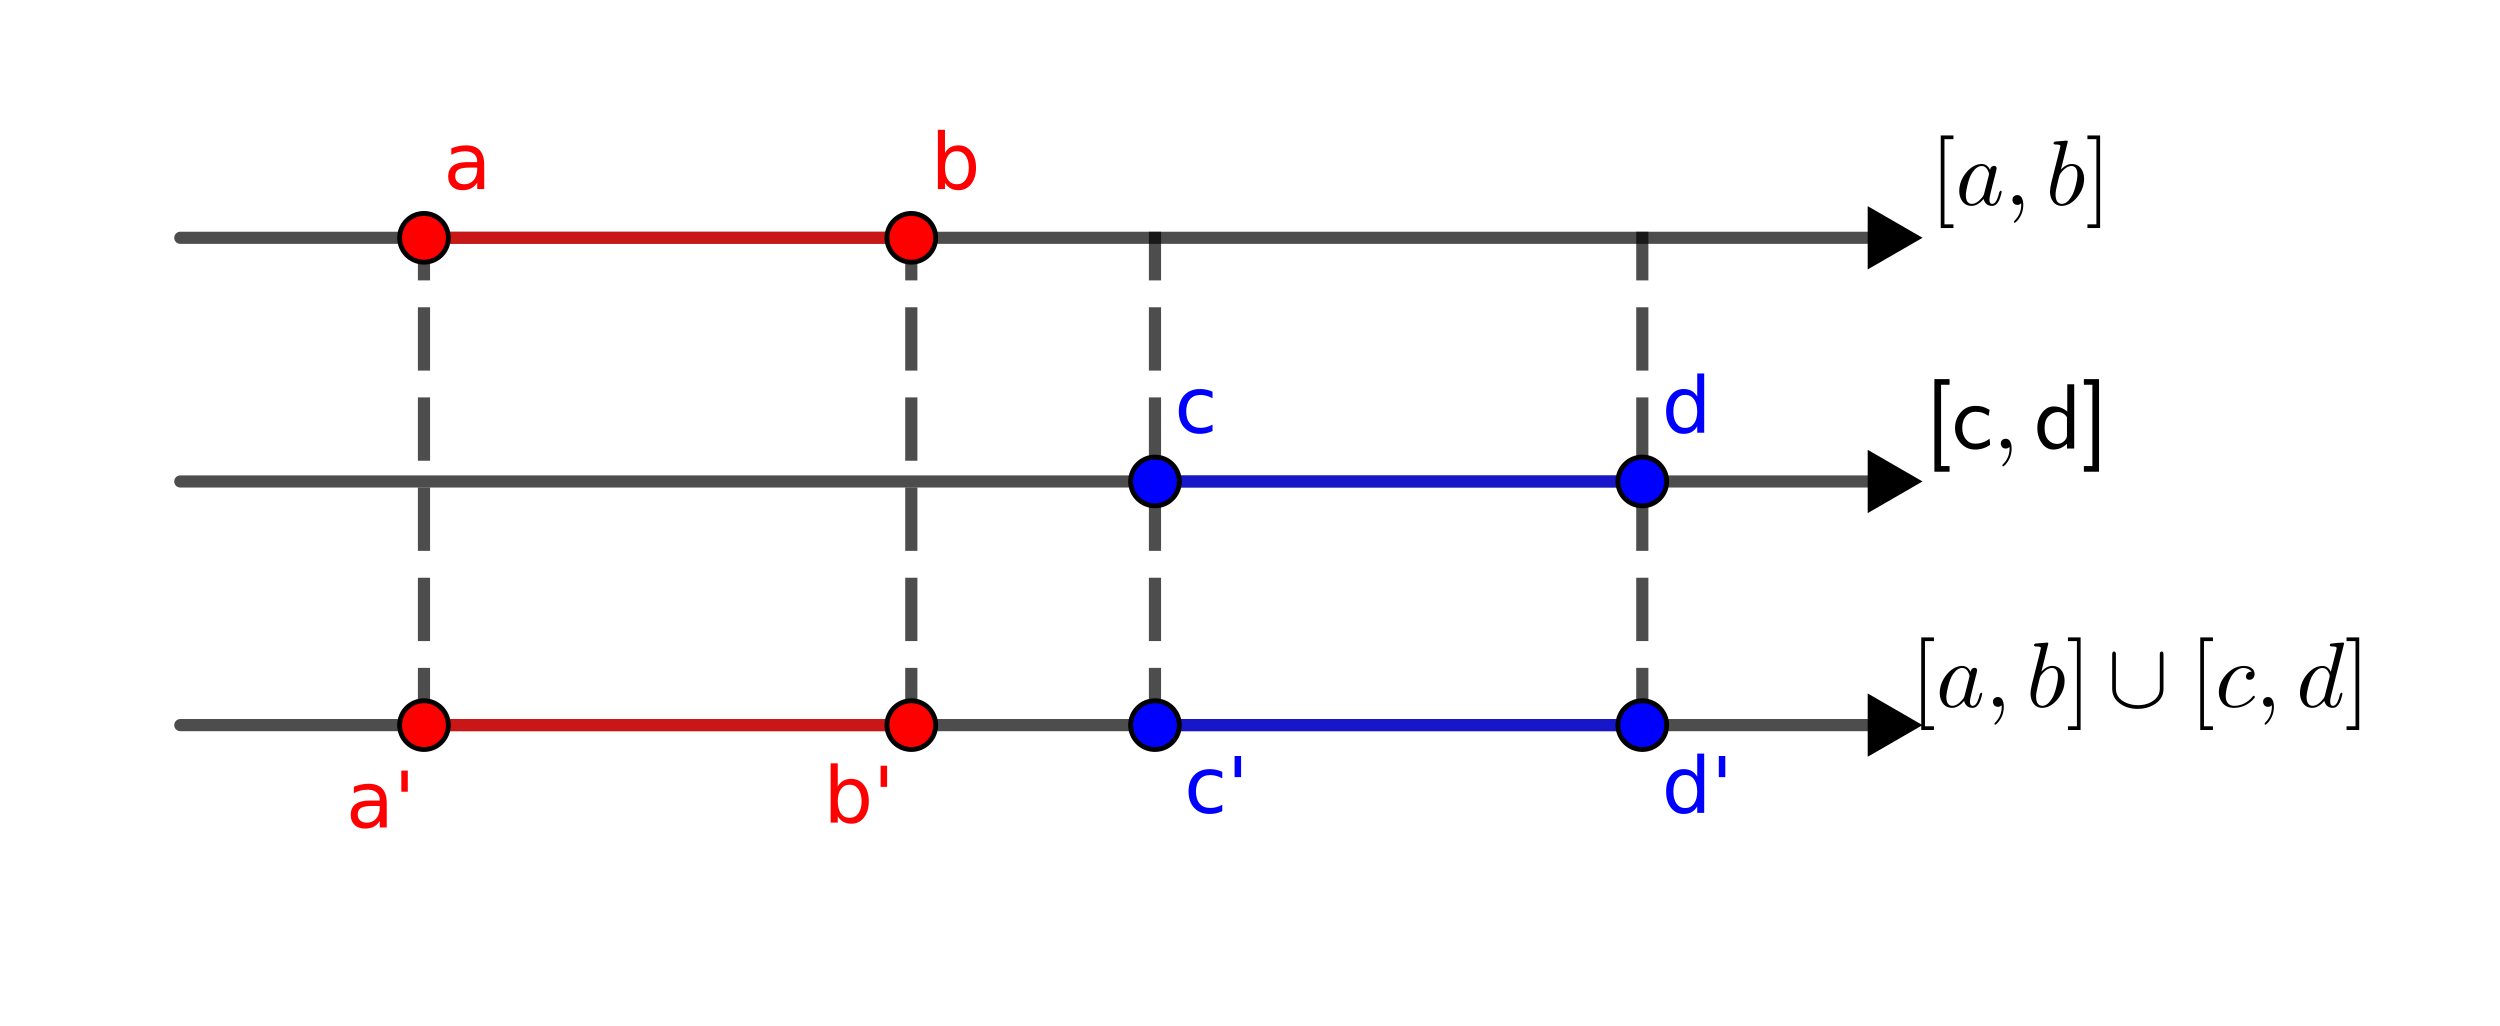 <?xml version="1.0" encoding="ISO-8859-1" standalone="no"?>

<svg 
     version="1.1"
     baseProfile="full"
     xmlns="http://www.w3.org/2000/svg"
     xmlns:xlink="http://www.w3.org/1999/xlink"
     xmlns:ev="http://www.w3.org/2001/xml-events"
     width="10.28cm"
     height="4.22cm"
     viewBox="0 0 513 209"
     >
<title>

</title>
<g stroke-linejoin="miter" stroke-dashoffset="0" stroke-dasharray="none" stroke-width="1" stroke-miterlimit="10.000" stroke-linecap="square">
<g id="misc">
</g><!-- misc -->
<g id="layer0">
<clipPath id="clipbaa4fc18-f40f-49c7-8006-7de308bf44ea">
  <path d="M 0 0 L 0 211.00 L 514.00 211.00 L 514.00 0 z"/>
</clipPath>
<g clip-path="url(#clip1)">
<g stroke-linejoin="round" stroke-width="2.5" stroke-linecap="round" fill="none" stroke-opacity=".698" stroke="#000000">
  <path d="M 37.000 48.000 L 387.00 48.000"/>
<title>Segmento f</title>
<desc>Segmento f: Segmento S_1, S_2</desc>

</g> <!-- drawing style -->
</g> <!-- clip1 -->
<clipPath id="clip6c2ca8b4-0c34-4881-9d7d-49d89a989d6b">
  <path d="M 0 0 L 0 211.00 L 514.00 211.00 L 514.00 0 z"/>
</clipPath>
<g clip-path="url(#clip2)">
<g stroke-linejoin="round" stroke-width="2.5" stroke-linecap="round" fill="none" stroke-opacity=".698" stroke="#000000">
  <path d="M 37.000 98.000 L 387.00 98.000"/>
<title>Segmento g</title>
<desc>Segmento g: Segmento S_3, S_4</desc>

</g> <!-- drawing style -->
</g> <!-- clip2 -->
<clipPath id="clip4bdc3c47-d8a9-4e67-b18b-5647a78cd6d9">
  <path d="M 0 0 L 0 211.00 L 514.00 211.00 L 514.00 0 z"/>
</clipPath>
<g clip-path="url(#clip3)">
<g stroke-linejoin="round" stroke-width="2.5" stroke-linecap="round" fill="none" stroke-opacity=".698" stroke="#000000">
  <path d="M 387.00 148.00 L 37.000 148.00"/>
<title>Segmento h</title>
<desc>Segmento h: Segmento S_6, S_5</desc>

</g> <!-- drawing style -->
</g> <!-- clip3 -->
<clipPath id="clip6194d88f-d0f4-4b7f-91d6-2f34e1a8796c">
  <path d="M 0 0 L 0 211.00 L 514.00 211.00 L 514.00 0 z"/>
</clipPath>
<g clip-path="url(#clip4)">
<g stroke-linejoin="round" stroke-dasharray="10.500,8" stroke-width="2.5" stroke-linecap="butt" fill="none" stroke-opacity=".698" stroke="#000000">
  <path d="M 87.000 148.00 L 87.000 48.000"/>
<title>Segmento m</title>
<desc>Segmento m: Segmento a&apos;, a</desc>

</g> <!-- drawing style -->
</g> <!-- clip4 -->
<clipPath id="clipa4f0d087-777f-4096-a402-aba315feed2c">
  <path d="M 0 0 L 0 211.00 L 514.00 211.00 L 514.00 0 z"/>
</clipPath>
<g clip-path="url(#clip5)">
<g stroke-linejoin="round" stroke-dasharray="10.500,8" stroke-width="2.5" stroke-linecap="butt" fill="none" stroke-opacity=".698" stroke="#000000">
  <path d="M 187.00 148.00 L 187.00 48.000"/>
<title>Segmento n</title>
<desc>Segmento n: Segmento b&apos;, b</desc>

</g> <!-- drawing style -->
</g> <!-- clip5 -->
<clipPath id="clipe33a65a3-5306-4998-84f2-9c04c78e0cf7">
  <path d="M 0 0 L 0 211.00 L 514.00 211.00 L 514.00 0 z"/>
</clipPath>
<g clip-path="url(#clip6)">
<g stroke-linejoin="round" stroke-dasharray="10.500,8" stroke-width="2.5" stroke-linecap="butt" fill="none" stroke-opacity=".698" stroke="#000000">
  <path d="M 237.00 148.00 L 237.00 48.000"/>
<title>Segmento p</title>
<desc>Segmento p: Segmento c&apos;, I</desc>

</g> <!-- drawing style -->
</g> <!-- clip6 -->
<clipPath id="clipe9767049-d749-4246-959c-8a707a8c0f26">
  <path d="M 0 0 L 0 211.00 L 514.00 211.00 L 514.00 0 z"/>
</clipPath>
<g clip-path="url(#clip7)">
<g stroke-linejoin="round" stroke-dasharray="10.500,8" stroke-width="2.5" stroke-linecap="butt" fill="none" stroke-opacity=".698" stroke="#000000">
  <path d="M 337.00 148.00 L 337.00 48.000"/>
<title>Segmento q</title>
<desc>Segmento q: Segmento d&apos;, J</desc>

</g> <!-- drawing style -->
</g> <!-- clip7 -->
<clipPath id="clip09ec48b9-ed56-4328-9e70-debe82eb0e07">
  <path d="M 0 0 L 0 211.00 L 514.00 211.00 L 514.00 0 z"/>
</clipPath>
<g clip-path="url(#clip8)">
<g stroke-linejoin="round" stroke-width="2.5" stroke-linecap="round" fill="none" stroke-opacity=".698" stroke="#ff0000">
  <path d="M 87.000 48.000 L 187.00 48.000"/>
<title>Segmento r</title>
<desc>Segmento r: Segmento a, b</desc>

</g> <!-- drawing style -->
</g> <!-- clip8 -->
<clipPath id="clipf91de2c8-d1aa-4e5f-b176-7773272229fc">
  <path d="M 0 0 L 0 211.00 L 514.00 211.00 L 514.00 0 z"/>
</clipPath>
<g clip-path="url(#clip9)">
<g stroke-linejoin="round" stroke-width="2.5" stroke-linecap="round" fill="none" stroke-opacity=".698" stroke="#0000ff">
  <path d="M 237.00 98.000 L 337.00 98.000"/>
<title>Segmento s</title>
<desc>Segmento s: Segmento c, d</desc>

</g> <!-- drawing style -->
</g> <!-- clip9 -->
<clipPath id="clip00f67862-968c-4a24-8994-5f4f702c39c6">
  <path d="M 0 0 L 0 211.00 L 514.00 211.00 L 514.00 0 z"/>
</clipPath>
<g clip-path="url(#clip10)">
<g stroke-linejoin="round" stroke-width="2.5" stroke-linecap="round" fill="none" stroke-opacity=".698" stroke="#ff0000">
  <path d="M 87.000 148.00 L 187.00 148.00"/>
<title>Segmento t</title>
<desc>Segmento t: Segmento a&apos;, b&apos;</desc>

</g> <!-- drawing style -->
</g> <!-- clip10 -->
<clipPath id="clipeb11bcbd-367d-4063-8d69-b4222cc88a7f">
  <path d="M 0 0 L 0 211.00 L 514.00 211.00 L 514.00 0 z"/>
</clipPath>
<g clip-path="url(#clip11)">
<g stroke-linejoin="round" stroke-width="2.5" stroke-linecap="round" fill="none" stroke-opacity=".698" stroke="#0000ff">
  <path d="M 237.00 148.00 L 337.00 148.00"/>
<title>Segmento e</title>
<desc>Segmento e: Segmento c&apos;, d&apos;</desc>

</g> <!-- drawing style -->
</g> <!-- clip11 -->
<clipPath id="clip61202e27-bbeb-4a93-a0f8-1e6d986a96bc">
  <path d="M 0 0 L 0 211.00 L 514.00 211.00 L 514.00 0 z"/>
</clipPath>
<g clip-path="url(#clip12)">
<g stroke-width="2.5" fill="none" stroke-opacity="1" stroke="#000000">
  <path d="M 392.00 48.000 L 384.50 52.330 L 384.50 43.670 L 392.00 48.000 z"/>
<title>Ponto S_2</title>
<desc>S_2 = (8, 6)</desc>

</g> <!-- drawing style -->
</g> <!-- clip12 -->
<clipPath id="clip388fe686-4ee2-47c0-a4f5-d1adce31650d">
  <path d="M 0 0 L 0 211.00 L 514.00 211.00 L 514.00 0 z"/>
</clipPath>
<g clip-path="url(#clip13)">
<g fill-opacity="1" fill-rule="evenodd" stroke="none" fill="#000000">
  <path d="M 392.00 48.000 L 384.50 52.330 L 384.50 43.670 L 392.00 48.000 z"/>
<title>Ponto S_2</title>
<desc>S_2 = (8, 6)</desc>

</g> <!-- drawing style -->
</g> <!-- clip13 -->
<clipPath id="clip28f8c691-f397-4d02-9b8a-ab461d38565a">
  <path d="M 0 0 L 0 211.00 L 514.00 211.00 L 514.00 0 z"/>
</clipPath>
<g clip-path="url(#clip14)">
<g stroke-width="2.5" fill="none" stroke-opacity="1" stroke="#000000">
  <path d="M 392.00 98.000 L 384.50 102.33 L 384.50 93.670 L 392.00 98.000 z"/>
<title>Ponto S_4</title>
<desc>S_4 = (8, 5)</desc>

</g> <!-- drawing style -->
</g> <!-- clip14 -->
<clipPath id="clipef19ecaa-baa2-448c-89ab-d9292edc0724">
  <path d="M 0 0 L 0 211.00 L 514.00 211.00 L 514.00 0 z"/>
</clipPath>
<g clip-path="url(#clip15)">
<g fill-opacity="1" fill-rule="evenodd" stroke="none" fill="#000000">
  <path d="M 392.00 98.000 L 384.50 102.33 L 384.50 93.670 L 392.00 98.000 z"/>
<title>Ponto S_4</title>
<desc>S_4 = (8, 5)</desc>

</g> <!-- drawing style -->
</g> <!-- clip15 -->
<clipPath id="clip5c1d6482-ff0a-4e4b-a712-eea21adcabc9">
  <path d="M 0 0 L 0 211.00 L 514.00 211.00 L 514.00 0 z"/>
</clipPath>
<g clip-path="url(#clip16)">
<g stroke-width="2.5" fill="none" stroke-opacity="1" stroke="#000000">
  <path d="M 392.00 148.00 L 384.50 152.33 L 384.50 143.67 L 392.00 148.00 z"/>
<title>Ponto S_6</title>
<desc>S_6 = (8, 4)</desc>

</g> <!-- drawing style -->
</g> <!-- clip16 -->
<clipPath id="clip0158af14-2522-4d5b-91c0-a09ae9e1af41">
  <path d="M 0 0 L 0 211.00 L 514.00 211.00 L 514.00 0 z"/>
</clipPath>
<g clip-path="url(#clip17)">
<g fill-opacity="1" fill-rule="evenodd" stroke="none" fill="#000000">
  <path d="M 392.00 148.00 L 384.50 152.33 L 384.50 143.67 L 392.00 148.00 z"/>
<title>Ponto S_6</title>
<desc>S_6 = (8, 4)</desc>

</g> <!-- drawing style -->
</g> <!-- clip17 -->
<clipPath id="clipe49179a3-5013-473c-ab37-55ee366893b7">
  <path d="M 0 0 L 0 211.00 L 514.00 211.00 L 514.00 0 z"/>
</clipPath>
<g clip-path="url(#clip18)">
<g fill-opacity="1" fill-rule="nonzero" stroke="none" fill="#ff0000">
  <path d="M 92.000 48.000 C 92.000 50.761 89.761 53.000 87.000 53.000 C 84.239 53.000 82.000 50.761 82.000 48.000 C 82.000 45.239 84.239 43.000 87.000 43.000 C 89.761 43.000 92.000 45.239 92.000 48.000 z"/>
<title>Ponto a</title>
<desc>Ponto a: Ponto sobre f</desc>

</g> <!-- drawing style -->
</g> <!-- clip18 -->
<clipPath id="clip7ed1a609-b2b2-4dbd-b16b-db946e5d0534">
  <path d="M 0 0 L 0 211.00 L 514.00 211.00 L 514.00 0 z"/>
</clipPath>
<g clip-path="url(#clip19)">
<g stroke-linejoin="round" stroke-linecap="round" fill="none" stroke-opacity="1" stroke="#000000">
  <path d="M 92.000 48.000 C 92.000 50.761 89.761 53.000 87.000 53.000 C 84.239 53.000 82.000 50.761 82.000 48.000 C 82.000 45.239 84.239 43.000 87.000 43.000 C 89.761 43.000 92.000 45.239 92.000 48.000 z"/>
<title>Ponto a</title>
<desc>Ponto a: Ponto sobre f</desc>

</g> <!-- drawing style -->
</g> <!-- clip19 -->
<clipPath id="clip8ff2c2fd-6954-4ce3-b46f-75ac2af2eda6">
  <path d="M 0 0 L 0 211.00 L 514.00 211.00 L 514.00 0 z"/>
</clipPath>
<g clip-path="url(#clip20)">
<g fill-opacity="1" fill-rule="nonzero" stroke="none" fill="#ff0000">
  <path d="M 96.484 33.594 Q 94.750 33.594 94.078 33.992 Q 93.406 34.391 93.406 35.359 Q 93.406 36.125 93.906 36.570 Q 94.406 37.016 95.281 37.016 Q 96.469 37.016 97.195 36.172 Q 97.922 35.328 97.922 33.922 L 97.922 33.594 L 96.484 33.594 z M 99.359 33.000 L 99.359 38.000 L 97.922 38.000 L 97.922 36.672 Q 97.422 37.469 96.688 37.852 Q 95.953 38.234 94.891 38.234 Q 93.547 38.234 92.758 37.477 Q 91.969 36.719 91.969 35.453 Q 91.969 33.969 92.953 33.219 Q 93.938 32.469 95.906 32.469 L 97.922 32.469 L 97.922 32.328 Q 97.922 31.344 97.266 30.797 Q 96.609 30.250 95.438 30.250 Q 94.688 30.250 93.977 30.430 Q 93.266 30.609 92.609 30.969 L 92.609 29.641 Q 93.391 29.344 94.133 29.188 Q 94.875 29.031 95.578 29.031 Q 97.484 29.031 98.422 30.016 Q 99.359 31.000 99.359 33.000 z"/>
<title>Ponto a</title>
<desc>Ponto a: Ponto sobre f</desc>

</g> <!-- drawing style -->
</g> <!-- clip20 -->
<clipPath id="clip1fb016ea-2dbb-4803-b8d7-d821be9fd919">
  <path d="M 0 0 L 0 211.00 L 514.00 211.00 L 514.00 0 z"/>
</clipPath>
<g clip-path="url(#clip21)">
<g fill-opacity="1" fill-rule="nonzero" stroke="none" fill="#ff0000">
  <path d="M 192.00 48.000 C 192.00 50.761 189.76 53.000 187.00 53.000 C 184.24 53.000 182.00 50.761 182.00 48.000 C 182.00 45.239 184.24 43.000 187.00 43.000 C 189.76 43.000 192.00 45.239 192.00 48.000 z"/>
<title>Ponto b</title>
<desc>Ponto b: Ponto sobre f</desc>

</g> <!-- drawing style -->
</g> <!-- clip21 -->
<clipPath id="clip6eda0834-5b9c-4c0d-b7f0-29cb7260f0f4">
  <path d="M 0 0 L 0 211.00 L 514.00 211.00 L 514.00 0 z"/>
</clipPath>
<g clip-path="url(#clip22)">
<g stroke-linejoin="round" stroke-linecap="round" fill="none" stroke-opacity="1" stroke="#000000">
  <path d="M 192.00 48.000 C 192.00 50.761 189.76 53.000 187.00 53.000 C 184.24 53.000 182.00 50.761 182.00 48.000 C 182.00 45.239 184.24 43.000 187.00 43.000 C 189.76 43.000 192.00 45.239 192.00 48.000 z"/>
<title>Ponto b</title>
<desc>Ponto b: Ponto sobre f</desc>

</g> <!-- drawing style -->
</g> <!-- clip22 -->
<clipPath id="clip582ae816-410d-4c0f-b8a4-7f04659647d8">
  <path d="M 0 0 L 0 211.00 L 514.00 211.00 L 514.00 0 z"/>
</clipPath>
<g clip-path="url(#clip23)">
<g fill-opacity="1" fill-rule="nonzero" stroke="none" fill="#ff0000">
  <path d="M 198.80 33.625 Q 198.80 32.047 198.14 31.141 Q 197.48 30.234 196.34 30.234 Q 195.20 30.234 194.55 31.141 Q 193.91 32.047 193.91 33.625 Q 193.91 35.219 194.55 36.117 Q 195.20 37.016 196.34 37.016 Q 197.48 37.016 198.14 36.117 Q 198.80 35.219 198.80 33.625 z M 193.91 30.578 Q 194.36 29.797 195.05 29.414 Q 195.73 29.031 196.70 29.031 Q 198.30 29.031 199.29 30.297 Q 200.28 31.562 200.28 33.625 Q 200.28 35.688 199.29 36.961 Q 198.30 38.234 196.70 38.234 Q 195.73 38.234 195.05 37.852 Q 194.36 37.469 193.91 36.688 L 193.91 38.000 L 192.45 38.000 L 192.45 25.844 L 193.91 25.844 L 193.91 30.578 z"/>
<title>Ponto b</title>
<desc>Ponto b: Ponto sobre f</desc>

</g> <!-- drawing style -->
</g> <!-- clip23 -->
<clipPath id="clipb266415d-8478-4dd6-9606-b00a22f7cfb0">
  <path d="M 0 0 L 0 211.00 L 514.00 211.00 L 514.00 0 z"/>
</clipPath>
<g clip-path="url(#clip24)">
<g fill-opacity="1" fill-rule="nonzero" stroke="none" fill="#0000ff">
  <path d="M 242.00 98.000 C 242.00 100.76 239.76 103.00 237.00 103.00 C 234.24 103.00 232.00 100.76 232.00 98.000 C 232.00 95.239 234.24 93.000 237.00 93.000 C 239.76 93.000 242.00 95.239 242.00 98.000 z"/>
<title>Ponto c</title>
<desc>Ponto c: Ponto sobre g</desc>

</g> <!-- drawing style -->
</g> <!-- clip24 -->
<clipPath id="clipcbeb0d6d-7843-4975-8e70-031aaf53dea4">
  <path d="M 0 0 L 0 211.00 L 514.00 211.00 L 514.00 0 z"/>
</clipPath>
<g clip-path="url(#clip25)">
<g stroke-linejoin="round" stroke-linecap="round" fill="none" stroke-opacity="1" stroke="#000000">
  <path d="M 242.00 98.000 C 242.00 100.76 239.76 103.00 237.00 103.00 C 234.24 103.00 232.00 100.76 232.00 98.000 C 232.00 95.239 234.24 93.000 237.00 93.000 C 239.76 93.000 242.00 95.239 242.00 98.000 z"/>
<title>Ponto c</title>
<desc>Ponto c: Ponto sobre g</desc>

</g> <!-- drawing style -->
</g> <!-- clip25 -->
<clipPath id="clip2d471f18-cd92-4219-b75d-fd6fb10104a3">
  <path d="M 0 0 L 0 211.00 L 514.00 211.00 L 514.00 0 z"/>
</clipPath>
<g clip-path="url(#clip26)">
<g fill-opacity="1" fill-rule="nonzero" stroke="none" fill="#0000ff">
  <path d="M 248.81 79.578 L 248.81 80.922 Q 248.20 80.594 247.59 80.422 Q 246.97 80.250 246.34 80.250 Q 244.95 80.250 244.18 81.141 Q 243.41 82.031 243.41 83.625 Q 243.41 85.234 244.18 86.117 Q 244.95 87.000 246.34 87.000 Q 246.97 87.000 247.59 86.836 Q 248.20 86.672 248.81 86.328 L 248.81 87.656 Q 248.20 87.938 247.56 88.086 Q 246.92 88.234 246.19 88.234 Q 244.22 88.234 243.05 86.984 Q 241.89 85.734 241.89 83.625 Q 241.89 81.484 243.06 80.258 Q 244.23 79.031 246.28 79.031 Q 246.95 79.031 247.59 79.172 Q 248.22 79.312 248.81 79.578 z"/>
<title>Ponto c</title>
<desc>Ponto c: Ponto sobre g</desc>

</g> <!-- drawing style -->
</g> <!-- clip26 -->
<clipPath id="clip46b25ba6-754a-4eb8-9ef1-910e9fc61b60">
  <path d="M 0 0 L 0 211.00 L 514.00 211.00 L 514.00 0 z"/>
</clipPath>
<g clip-path="url(#clip27)">
<g fill-opacity="1" fill-rule="nonzero" stroke="none" fill="#0000ff">
  <path d="M 342.00 98.000 C 342.00 100.76 339.76 103.00 337.00 103.00 C 334.24 103.00 332.00 100.76 332.00 98.000 C 332.00 95.239 334.24 93.000 337.00 93.000 C 339.76 93.000 342.00 95.239 342.00 98.000 z"/>
<title>Ponto d</title>
<desc>Ponto d: Ponto sobre g</desc>

</g> <!-- drawing style -->
</g> <!-- clip27 -->
<clipPath id="clipb2dd4541-9789-4945-befa-9e9f968078c3">
  <path d="M 0 0 L 0 211.00 L 514.00 211.00 L 514.00 0 z"/>
</clipPath>
<g clip-path="url(#clip28)">
<g stroke-linejoin="round" stroke-linecap="round" fill="none" stroke-opacity="1" stroke="#000000">
  <path d="M 342.00 98.000 C 342.00 100.76 339.76 103.00 337.00 103.00 C 334.24 103.00 332.00 100.76 332.00 98.000 C 332.00 95.239 334.24 93.000 337.00 93.000 C 339.76 93.000 342.00 95.239 342.00 98.000 z"/>
<title>Ponto d</title>
<desc>Ponto d: Ponto sobre g</desc>

</g> <!-- drawing style -->
</g> <!-- clip28 -->
<clipPath id="clip21a47d58-79ba-4aa8-b086-13c8baf76b95">
  <path d="M 0 0 L 0 211.00 L 514.00 211.00 L 514.00 0 z"/>
</clipPath>
<g clip-path="url(#clip29)">
<g fill-opacity="1" fill-rule="nonzero" stroke="none" fill="#0000ff">
  <path d="M 348.27 80.578 L 348.27 75.844 L 349.70 75.844 L 349.70 88.000 L 348.27 88.000 L 348.27 86.688 Q 347.81 87.469 347.12 87.852 Q 346.44 88.234 345.47 88.234 Q 343.88 88.234 342.88 86.961 Q 341.89 85.688 341.89 83.625 Q 341.89 81.562 342.88 80.297 Q 343.88 79.031 345.47 79.031 Q 346.44 79.031 347.12 79.414 Q 347.81 79.797 348.27 80.578 z M 343.38 83.625 Q 343.38 85.219 344.02 86.117 Q 344.67 87.016 345.81 87.016 Q 346.95 87.016 347.61 86.117 Q 348.27 85.219 348.27 83.625 Q 348.27 82.047 347.61 81.141 Q 346.95 80.234 345.81 80.234 Q 344.67 80.234 344.02 81.141 Q 343.38 82.047 343.38 83.625 z"/>
<title>Ponto d</title>
<desc>Ponto d: Ponto sobre g</desc>

</g> <!-- drawing style -->
</g> <!-- clip29 -->
<clipPath id="clip280ad83e-1931-4b26-8458-7bc19bae73e4">
  <path d="M 0 0 L 0 211.00 L 514.00 211.00 L 514.00 0 z"/>
</clipPath>
<g clip-path="url(#clip30)">
<g fill-opacity="1" fill-rule="nonzero" stroke="none" fill="#ff0000">
  <path d="M 92.000 148.00 C 92.000 150.76 89.761 153.00 87.000 153.00 C 84.239 153.00 82.000 150.76 82.000 148.00 C 82.000 145.24 84.239 143.00 87.000 143.00 C 89.761 143.00 92.000 145.24 92.000 148.00 z"/>
<title>Ponto a&apos;</title>
<desc>Ponto a&apos;: Interseção de i, h</desc>

</g> <!-- drawing style -->
</g> <!-- clip30 -->
<clipPath id="clip053b57b6-8d35-406a-9a01-1be1428acc18">
  <path d="M 0 0 L 0 211.00 L 514.00 211.00 L 514.00 0 z"/>
</clipPath>
<g clip-path="url(#clip31)">
<g stroke-linejoin="round" stroke-linecap="round" fill="none" stroke-opacity="1" stroke="#000000">
  <path d="M 92.000 148.00 C 92.000 150.76 89.761 153.00 87.000 153.00 C 84.239 153.00 82.000 150.76 82.000 148.00 C 82.000 145.24 84.239 143.00 87.000 143.00 C 89.761 143.00 92.000 145.24 92.000 148.00 z"/>
<title>Ponto a&apos;</title>
<desc>Ponto a&apos;: Interseção de i, h</desc>

</g> <!-- drawing style -->
</g> <!-- clip31 -->
<clipPath id="clip13ad7999-b459-43ec-9200-440b202ee047">
  <path d="M 0 0 L 0 211.00 L 514.00 211.00 L 514.00 0 z"/>
</clipPath>
<g clip-path="url(#clip32)">
<g fill-opacity="1" fill-rule="nonzero" stroke="none" fill="#ff0000">
  <path d="M 76.484 164.59 Q 74.750 164.59 74.078 164.99 Q 73.406 165.39 73.406 166.36 Q 73.406 167.12 73.906 167.57 Q 74.406 168.02 75.281 168.02 Q 76.469 168.02 77.195 167.17 Q 77.922 166.33 77.922 164.92 L 77.922 164.59 L 76.484 164.59 z M 79.359 164.00 L 79.359 169.00 L 77.922 169.00 L 77.922 167.67 Q 77.422 168.47 76.688 168.85 Q 75.953 169.23 74.891 169.23 Q 73.547 169.23 72.758 168.48 Q 71.969 167.72 71.969 166.45 Q 71.969 164.97 72.953 164.22 Q 73.938 163.47 75.906 163.47 L 77.922 163.47 L 77.922 163.33 Q 77.922 162.34 77.266 161.80 Q 76.609 161.25 75.438 161.25 Q 74.688 161.25 73.977 161.43 Q 73.266 161.61 72.609 161.97 L 72.609 160.64 Q 73.391 160.34 74.133 160.19 Q 74.875 160.03 75.578 160.03 Q 77.484 160.03 78.422 161.02 Q 79.359 162.00 79.359 164.00 z M 83.680 157.33 L 83.680 161.67 L 82.352 161.67 L 82.352 157.33 L 83.680 157.33 z"/>
<title>Ponto a&apos;</title>
<desc>Ponto a&apos;: Interseção de i, h</desc>

</g> <!-- drawing style -->
</g> <!-- clip32 -->
<clipPath id="clipce88364f-602e-4769-bd1e-53e40879dda7">
  <path d="M 0 0 L 0 211.00 L 514.00 211.00 L 514.00 0 z"/>
</clipPath>
<g clip-path="url(#clip33)">
<g fill-opacity="1" fill-rule="nonzero" stroke="none" fill="#ff0000">
  <path d="M 192.00 148.00 C 192.00 150.76 189.76 153.00 187.00 153.00 C 184.24 153.00 182.00 150.76 182.00 148.00 C 182.00 145.24 184.24 143.00 187.00 143.00 C 189.76 143.00 192.00 145.24 192.00 148.00 z"/>
<title>Ponto b&apos;</title>
<desc>Ponto b&apos;: Interseção de j, h</desc>

</g> <!-- drawing style -->
</g> <!-- clip33 -->
<clipPath id="clip3c68bc81-5d1c-407c-b265-5ad60de6ae3d">
  <path d="M 0 0 L 0 211.00 L 514.00 211.00 L 514.00 0 z"/>
</clipPath>
<g clip-path="url(#clip34)">
<g stroke-linejoin="round" stroke-linecap="round" fill="none" stroke-opacity="1" stroke="#000000">
  <path d="M 192.00 148.00 C 192.00 150.76 189.76 153.00 187.00 153.00 C 184.24 153.00 182.00 150.76 182.00 148.00 C 182.00 145.24 184.24 143.00 187.00 143.00 C 189.76 143.00 192.00 145.24 192.00 148.00 z"/>
<title>Ponto b&apos;</title>
<desc>Ponto b&apos;: Interseção de j, h</desc>

</g> <!-- drawing style -->
</g> <!-- clip34 -->
<clipPath id="clipce0f98da-bdc4-400f-9f83-7bdfdc4bd519">
  <path d="M 0 0 L 0 211.00 L 514.00 211.00 L 514.00 0 z"/>
</clipPath>
<g clip-path="url(#clip35)">
<g fill-opacity="1" fill-rule="nonzero" stroke="none" fill="#ff0000">
  <path d="M 176.80 163.62 Q 176.80 162.05 176.14 161.14 Q 175.48 160.23 174.34 160.23 Q 173.20 160.23 172.55 161.14 Q 171.91 162.05 171.91 163.62 Q 171.91 165.22 172.55 166.12 Q 173.20 167.02 174.34 167.02 Q 175.48 167.02 176.14 166.12 Q 176.80 165.22 176.80 163.62 z M 171.91 160.58 Q 172.36 159.80 173.05 159.41 Q 173.73 159.03 174.70 159.03 Q 176.30 159.03 177.29 160.30 Q 178.28 161.56 178.28 163.62 Q 178.28 165.69 177.29 166.96 Q 176.30 168.23 174.70 168.23 Q 173.73 168.23 173.05 167.85 Q 172.36 167.47 171.91 166.69 L 171.91 168.00 L 170.45 168.00 L 170.45 155.84 L 171.91 155.84 L 171.91 160.58 z M 182.03 156.33 L 182.03 160.67 L 180.70 160.67 L 180.70 156.33 L 182.03 156.33 z"/>
<title>Ponto b&apos;</title>
<desc>Ponto b&apos;: Interseção de j, h</desc>

</g> <!-- drawing style -->
</g> <!-- clip35 -->
<clipPath id="clip93f1c592-a5f8-41fc-92b2-bd01a262640b">
  <path d="M 0 0 L 0 211.00 L 514.00 211.00 L 514.00 0 z"/>
</clipPath>
<g clip-path="url(#clip36)">
<g fill-opacity="1" fill-rule="nonzero" stroke="none" fill="#0000ff">
  <path d="M 242.00 148.00 C 242.00 150.76 239.76 153.00 237.00 153.00 C 234.24 153.00 232.00 150.76 232.00 148.00 C 232.00 145.24 234.24 143.00 237.00 143.00 C 239.76 143.00 242.00 145.24 242.00 148.00 z"/>
<title>Ponto c&apos;</title>
<desc>Ponto c&apos;: Interseção de k, h</desc>

</g> <!-- drawing style -->
</g> <!-- clip36 -->
<clipPath id="clip28f20c8d-2bc2-4967-846c-826eef64fe3d">
  <path d="M 0 0 L 0 211.00 L 514.00 211.00 L 514.00 0 z"/>
</clipPath>
<g clip-path="url(#clip37)">
<g stroke-linejoin="round" stroke-linecap="round" fill="none" stroke-opacity="1" stroke="#000000">
  <path d="M 242.00 148.00 C 242.00 150.76 239.76 153.00 237.00 153.00 C 234.24 153.00 232.00 150.76 232.00 148.00 C 232.00 145.24 234.24 143.00 237.00 143.00 C 239.76 143.00 242.00 145.24 242.00 148.00 z"/>
<title>Ponto c&apos;</title>
<desc>Ponto c&apos;: Interseção de k, h</desc>

</g> <!-- drawing style -->
</g> <!-- clip37 -->
<clipPath id="clip564ff4f5-139c-4c60-a504-dc0ea47ba3b3">
  <path d="M 0 0 L 0 211.00 L 514.00 211.00 L 514.00 0 z"/>
</clipPath>
<g clip-path="url(#clip38)">
<g fill-opacity="1" fill-rule="nonzero" stroke="none" fill="#0000ff">
  <path d="M 250.81 157.58 L 250.81 158.92 Q 250.20 158.59 249.59 158.42 Q 248.97 158.25 248.34 158.25 Q 246.95 158.25 246.18 159.14 Q 245.41 160.03 245.41 161.62 Q 245.41 163.23 246.18 164.12 Q 246.95 165.00 248.34 165.00 Q 248.97 165.00 249.59 164.84 Q 250.20 164.67 250.81 164.33 L 250.81 165.66 Q 250.20 165.94 249.56 166.09 Q 248.92 166.23 248.19 166.23 Q 246.22 166.23 245.05 164.98 Q 243.89 163.73 243.89 161.62 Q 243.89 159.48 245.06 158.26 Q 246.23 157.03 248.28 157.03 Q 248.95 157.03 249.59 157.17 Q 250.22 157.31 250.81 157.58 z M 254.67 154.33 L 254.67 158.67 L 253.34 158.67 L 253.34 154.33 L 254.67 154.33 z"/>
<title>Ponto c&apos;</title>
<desc>Ponto c&apos;: Interseção de k, h</desc>

</g> <!-- drawing style -->
</g> <!-- clip38 -->
<clipPath id="clipd5fd2f26-8a65-48bc-a9b6-7521e319dd93">
  <path d="M 0 0 L 0 211.00 L 514.00 211.00 L 514.00 0 z"/>
</clipPath>
<g clip-path="url(#clip39)">
<g fill-opacity="1" fill-rule="nonzero" stroke="none" fill="#0000ff">
  <path d="M 342.00 148.00 C 342.00 150.76 339.76 153.00 337.00 153.00 C 334.24 153.00 332.00 150.76 332.00 148.00 C 332.00 145.24 334.24 143.00 337.00 143.00 C 339.76 143.00 342.00 145.24 342.00 148.00 z"/>
<title>Ponto d&apos;</title>
<desc>Ponto d&apos;: Interseção de l, h</desc>

</g> <!-- drawing style -->
</g> <!-- clip39 -->
<clipPath id="clip123f9ea8-e198-4c28-b620-39c18615c215">
  <path d="M 0 0 L 0 211.00 L 514.00 211.00 L 514.00 0 z"/>
</clipPath>
<g clip-path="url(#clip40)">
<g stroke-linejoin="round" stroke-linecap="round" fill="none" stroke-opacity="1" stroke="#000000">
  <path d="M 342.00 148.00 C 342.00 150.76 339.76 153.00 337.00 153.00 C 334.24 153.00 332.00 150.76 332.00 148.00 C 332.00 145.24 334.24 143.00 337.00 143.00 C 339.76 143.00 342.00 145.24 342.00 148.00 z"/>
<title>Ponto d&apos;</title>
<desc>Ponto d&apos;: Interseção de l, h</desc>

</g> <!-- drawing style -->
</g> <!-- clip40 -->
<clipPath id="clip56499029-8f27-4081-bbc4-9b6633727ca4">
  <path d="M 0 0 L 0 211.00 L 514.00 211.00 L 514.00 0 z"/>
</clipPath>
<g clip-path="url(#clip41)">
<g fill-opacity="1" fill-rule="nonzero" stroke="none" fill="#0000ff">
  <path d="M 348.27 158.58 L 348.27 153.84 L 349.70 153.84 L 349.70 166.00 L 348.27 166.00 L 348.27 164.69 Q 347.81 165.47 347.12 165.85 Q 346.44 166.23 345.47 166.23 Q 343.88 166.23 342.88 164.96 Q 341.89 163.69 341.89 161.62 Q 341.89 159.56 342.88 158.30 Q 343.88 157.03 345.47 157.03 Q 346.44 157.03 347.12 157.41 Q 347.81 157.80 348.27 158.58 z M 343.38 161.62 Q 343.38 163.22 344.02 164.12 Q 344.67 165.02 345.81 165.02 Q 346.95 165.02 347.61 164.12 Q 348.27 163.22 348.27 161.62 Q 348.27 160.05 347.61 159.14 Q 346.95 158.23 345.81 158.23 Q 344.67 158.23 344.02 159.14 Q 343.38 160.05 343.38 161.62 z M 354.03 154.33 L 354.03 158.67 L 352.70 158.67 L 352.70 154.33 L 354.03 154.33 z"/>
<title>Ponto d&apos;</title>
<desc>Ponto d&apos;: Interseção de l, h</desc>

</g> <!-- drawing style -->
</g> <!-- clip41 -->
<g transform="matrix(.19, 0, 0, .19, 396.00, 41.250)">
<clipPath id="clip129721da-fb0a-4bda-92ee-3b8def085241">
  <path d="M -2084.2 -217.11 L -2084.2 893.42 L 621.05 893.42 L 621.05 -217.11 z"/>
</clipPath>
<g clip-path="url(#clip42)">
<g fill-opacity="1" fill-rule="nonzero" stroke="none" fill="#000000">
  <path d="M 25.500 25.000 L 11.797 25.000 L 11.797 -75.000 L 25.500 -75.000 L 25.500 -71.000 L 15.797 -71.000 L 15.797 21.000 L 25.500 21.000 L 25.500 25.000 z"/>
<title>[a, b] </title>
<desc>texto1 = “[a, b] ”</desc>

</g> <!-- drawing style -->
</g> <!-- clip42 -->
</g> <!-- transform -->
<g transform="matrix(.19, 0, 0, .19, 401.28, 41.250)">
<clipPath id="clip62c170db-3ce4-4d35-bec2-1783fdfde426">
  <path d="M -2112.0 -217.11 L -2112.0 893.42 L 593.27 893.42 L 593.27 -217.11 z"/>
</clipPath>
<g clip-path="url(#clip43)">
<g fill-opacity="1" fill-rule="nonzero" stroke="none" fill="#000000">
  <path d="M 37.297 -37.797 Q 37.797 -41.203 40.406 -42.000 Q 40.906 -42.203 41.500 -42.203 Q 44.094 -42.203 44.406 -39.500 Q 44.406 -38.906 43.703 -36.094 L 40.094 -22.094 Q 38.594 -15.797 37.906 -13.094 Q 36.594 -7.906 36.594 -5.703 Q 36.594 -1.094 39.594 -1.094 Q 43.406 -1.094 46.000 -9.094 Q 46.500 -10.797 47.203 -13.500 Q 48.000 -15.203 48.594 -15.297 Q 49.797 -15.297 49.797 -14.297 Q 49.797 -12.797 48.000 -7.297 Q 47.406 -5.594 46.797 -4.406 Q 44.000 1.094 39.406 1.094 Q 33.797 1.094 31.297 -3.703 Q 30.594 -4.906 30.297 -6.406 Q 24.000 1.094 17.297 1.094 Q 9.797 1.094 6.203 -5.703 Q 4 -9.703 4 -14.906 Q 4 -25.703 11.500 -34.906 Q 18.500 -43.297 26.703 -44.094 Q 27.406 -44.203 28.094 -44.203 Q 34.203 -44.203 37.297 -37.797 z M 30.797 -11.906 L 30.797 -11.906 L 35.797 -31.500 Q 36.094 -33.000 36.094 -33.203 Q 36.094 -35.297 34.297 -38.297 Q 32.094 -42.000 28.203 -42.000 Q 23.000 -42.000 18.297 -35.203 Q 17.406 -33.906 16.594 -32.406 Q 13.703 -26.594 11.703 -15.906 Q 11.094 -12.500 11.094 -10.500 Q 11.094 -3.703 14.906 -1.703 Q 16.000 -1.094 17.500 -1.094 Q 23.094 -1.094 28.797 -8.203 Q 30.203 -9.797 30.703 -11.500 L 30.703 -11.594 Q 30.797 -11.797 30.797 -11.906 z"/>
<title>[a, b] </title>
<desc>texto1 = “[a, b] ”</desc>

</g> <!-- drawing style -->
</g> <!-- clip43 -->
</g> <!-- transform -->
<g transform="matrix(.19, 0, 0, .19, 411.32, 41.250)">
<clipPath id="clip52a2bf29-006c-41dc-b4da-164758fc561b">
  <path d="M -2164.8 -217.11 L -2164.8 893.42 L 540.42 893.42 L 540.42 -217.11 z"/>
</clipPath>
<g clip-path="url(#clip44)">
<g fill-opacity="1" fill-rule="nonzero" stroke="none" fill="#000000">
  <path d="M 20.297 -.094 L 20.297 -.094 Q 20.297 9.594 14.000 16.906 Q 12.297 18.906 11.203 19.297 Q 10.203 19.297 10.203 18.203 Q 10.203 17.703 11.297 16.594 Q 17.297 10.594 18.000 1.906 Q 18.094 .906 18.094 -.094 Q 18.094 -1.594 17.906 -1.594 Q 17.797 -1.594 17.406 -1.297 Q 16.000 -0 13.906 -0 Q 10.203 -0 9 -3.406 Q 8.594 -4.297 8.594 -5.297 Q 8.594 -8.906 11.703 -10.203 Q 12.703 -10.594 13.906 -10.594 Q 18.297 -10.594 19.797 -4.797 Q 20.297 -2.703 20.297 -.094 z"/>
<title>[a, b] </title>
<desc>texto1 = “[a, b] ”</desc>

</g> <!-- drawing style -->
</g> <!-- clip44 -->
</g> <!-- transform -->
<g transform="matrix(.19, 0, 0, .19, 419.77, 41.250)">
<clipPath id="clip3a70c82e-1324-4b23-a443-853069c9997e">
  <path d="M -2209.3 -217.11 L -2209.3 893.42 L 495.97 893.42 L 495.97 -217.11 z"/>
</clipPath>
<g clip-path="url(#clip45)">
<g fill-opacity="1" fill-rule="nonzero" stroke="none" fill="#000000">
  <path d="M 23.906 -68.297 L 16.500 -38.203 Q 22.297 -44.203 28.203 -44.203 Q 35.703 -44.203 39.406 -37.297 Q 41.500 -33.297 41.500 -28.203 Q 41.500 -17.594 34.094 -8.406 Q 27.203 .094 18.906 1 Q 18.094 1.094 17.406 1.094 Q 10.203 1.094 6.703 -5.594 Q 4.703 -9.406 4.703 -14.594 Q 4.703 -18.000 6.297 -24.703 L 14.500 -57.297 Q 15.906 -63.203 15.906 -63.500 Q 15.906 -64.594 14.500 -64.906 L 14.500 -64.906 Q 13.297 -65.203 10.906 -65.203 Q 8.703 -65.203 8.5 -66.406 Q 8.5 -68.094 10.406 -68.406 L 22.594 -69.406 Q 23.906 -69.406 23.906 -68.297 z M 14.500 -30.500 L 12.297 -21.297 Q 10.703 -15.000 10.703 -11.203 Q 10.703 -2.594 15.906 -1.297 Q 16.594 -1.094 17.406 -1.094 Q 22.703 -1.094 27.297 -8.094 Q 28.297 -9.594 29.203 -11.406 Q 31.906 -17.094 33.703 -26.797 Q 34.297 -30.297 34.297 -32.594 Q 34.297 -40.594 29.406 -41.797 L 29.297 -41.906 Q 28.703 -42.000 28.000 -42.000 Q 22.000 -42.000 16.000 -34.000 Q 15.203 -33.000 14.500 -30.500 z"/>
<title>[a, b] </title>
<desc>texto1 = “[a, b] ”</desc>

</g> <!-- drawing style -->
</g> <!-- clip45 -->
</g> <!-- transform -->
<g transform="matrix(.19, 0, 0, .19, 427.92, 41.250)">
<clipPath id="clip1d612a8a-b074-461a-b48f-9557dbe0b25a">
  <path d="M -2252.2 -217.11 L -2252.2 893.42 L 453.05 893.42 L 453.05 -217.11 z"/>
</clipPath>
<g clip-path="url(#clip46)">
<g fill-opacity="1" fill-rule="nonzero" stroke="none" fill="#000000">
  <path d="M 15.906 -75.000 L 15.906 25.000 L 2.203 25.000 L 2.203 21.000 L 11.906 21.000 L 11.906 -71.000 L 2.203 -71.000 L 2.203 -75.000 L 15.906 -75.000 z"/>
<title>[a, b] </title>
<desc>texto1 = “[a, b] ”</desc>

</g> <!-- drawing style -->
</g> <!-- clip46 -->
</g> <!-- transform -->
<g transform="matrix(.19, 0, 0, .19, 395.00, 91.250)">
<clipPath id="clip8e878d7d-479a-4091-aa6f-34d9606cc14b">
  <path d="M -2078.9 -480.26 L -2078.9 630.26 L 626.32 630.26 L 626.32 -480.26 z"/>
</clipPath>
<g clip-path="url(#clip47)">
<g fill-opacity="1" fill-rule="nonzero" stroke="none" fill="#000000">
  <path d="M 26.594 25.000 L 10.203 25.000 L 10.203 -75.000 L 26.594 -75.000 L 26.594 -68.906 L 17.406 -68.906 L 17.406 18.906 L 26.594 18.906 L 26.594 25.000 z"/>
<title>[c, d]</title>
<desc>texto2 = “[c, d]”</desc>

</g> <!-- drawing style -->
</g> <!-- clip47 -->
</g> <!-- transform -->
<g transform="matrix(.19, 0, 0, .19, 400.49, 91.250)">
<clipPath id="clip3f46cd40-07f1-4457-b36f-9e26f56ada40">
  <path d="M -2107.8 -480.26 L -2107.8 630.26 L 597.43 630.26 L 597.43 -480.26 z"/>
</clipPath>
<g clip-path="url(#clip48)">
<g fill-opacity="1" fill-rule="nonzero" stroke="none" fill="#000000">
  <path d="M 41.000 -41.797 L 39.797 -35.297 Q 35.797 -37.906 32.797 -38.805 Q 29.797 -39.703 25.703 -39.703 Q 20.703 -39.703 17.352 -36.898 Q 14.000 -34.094 12.703 -30.344 Q 11.406 -26.594 11.406 -22.297 Q 11.406 -14.906 15.250 -10.102 Q 19.094 -5.297 25.297 -5.297 Q 34.000 -5.297 40.906 -10.703 L 41.500 -4 Q 34.094 1.094 25.203 1.094 Q 16.000 1.094 9.797 -5.805 Q 3.594 -12.703 3.594 -22.203 Q 3.594 -31.703 9.648 -38.898 Q 15.703 -46.094 25.594 -46.094 Q 30.203 -46.094 33.398 -45.195 Q 36.594 -44.297 41.000 -41.797 z"/>
<title>[c, d]</title>
<desc>texto2 = “[c, d]”</desc>

</g> <!-- drawing style -->
</g> <!-- clip48 -->
</g> <!-- transform -->
<g transform="matrix(.19, 0, 0, .19, 408.93, 91.250)">
<clipPath id="clipb2ef2a43-9bc7-4583-bbeb-f3ffbb7238b0">
  <path d="M -2152.3 -480.26 L -2152.3 630.26 L 552.98 630.26 L 552.98 -480.26 z"/>
</clipPath>
<g clip-path="url(#clip49)">
<g fill-opacity="1" fill-rule="nonzero" stroke="none" fill="#000000">
  <path d="M 20.297 -.094 L 20.297 -.094 Q 20.297 9.594 14.000 16.906 Q 12.297 18.906 11.203 19.297 Q 10.203 19.297 10.203 18.203 Q 10.203 17.703 11.297 16.594 Q 17.297 10.594 18.000 1.906 Q 18.094 .906 18.094 -.094 Q 18.094 -1.594 17.906 -1.594 Q 17.797 -1.594 17.406 -1.297 Q 16.000 -0 13.906 -0 Q 10.203 -0 9 -3.406 Q 8.594 -4.297 8.594 -5.297 Q 8.594 -8.906 11.703 -10.203 Q 12.703 -10.594 13.906 -10.594 Q 18.297 -10.594 19.797 -4.797 Q 20.297 -2.703 20.297 -.094 z"/>
<title>[c, d]</title>
<desc>texto2 = “[c, d]”</desc>

</g> <!-- drawing style -->
</g> <!-- clip49 -->
</g> <!-- transform -->
<g transform="matrix(.19, 0, 0, .19, 417.38, 91.250)">
<clipPath id="clip720faea9-d8cc-4c32-8195-8e3110cfa7a2">
  <path d="M -2196.7 -480.26 L -2196.7 630.26 L 508.54 630.26 L 508.54 -480.26 z"/>
</clipPath>
<g clip-path="url(#clip50)">
<g fill-opacity="1" fill-rule="nonzero" stroke="none" fill="#000000">
  <path d="M 43.406 -69.406 L 43.406 -0 L 35.594 -0 L 35.594 -5.203 Q 29.094 1.094 20.797 1.094 Q 13.594 1.094 8.594 -5.656 Q 3.594 -12.406 3.594 -22.203 Q 3.594 -31.906 8.75 -38.703 Q 13.906 -45.500 21.297 -45.500 Q 29.297 -45.500 35.906 -40.000 L 35.906 -69.406 L 43.406 -69.406 z M 35.594 -13.906 L 35.594 -33.906 Q 31.797 -39.406 25.906 -39.406 Q 20.406 -39.406 15.906 -35.203 Q 11.406 -31.000 11.406 -22.094 Q 11.406 -13.500 15.453 -9.25 Q 19.500 -5 24.906 -5 Q 29.094 -5 32.297 -7.797 Q 35.594 -10.797 35.594 -13.906 z"/>
<title>[c, d]</title>
<desc>texto2 = “[c, d]”</desc>

</g> <!-- drawing style -->
</g> <!-- clip50 -->
</g> <!-- transform -->
<g transform="matrix(.19, 0, 0, .19, 427.19, 91.250)">
<clipPath id="clip72ce53af-de2b-4c68-ba9a-81598b51b3a7">
  <path d="M -2248.4 -480.26 L -2248.4 630.26 L 456.87 630.26 L 456.87 -480.26 z"/>
</clipPath>
<g clip-path="url(#clip51)">
<g fill-opacity="1" fill-rule="nonzero" stroke="none" fill="#000000">
  <path d="M 18.594 -75.000 L 18.594 25.000 L 2.203 25.000 L 2.203 18.906 L 11.406 18.906 L 11.406 -68.906 L 2.203 -68.906 L 2.203 -75.000 L 18.594 -75.000 z"/>
<title>[c, d]</title>
<desc>texto2 = “[c, d]”</desc>

</g> <!-- drawing style -->
</g> <!-- clip51 -->
</g> <!-- transform -->
<g transform="matrix(.19, 0, 0, .19, 392.00, 144.25)">
<clipPath id="clipc8a86d8d-4587-4699-80fa-24c0edcc7865">
  <path d="M -2063.2 -759.21 L -2063.2 351.32 L 642.11 351.32 L 642.11 -759.21 z"/>
</clipPath>
<g clip-path="url(#clip52)">
<g fill-opacity="1" fill-rule="nonzero" stroke="none" fill="#000000">
  <path d="M 25.500 25.000 L 11.797 25.000 L 11.797 -75.000 L 25.500 -75.000 L 25.500 -71.000 L 15.797 -71.000 L 15.797 21.000 L 25.500 21.000 L 25.500 25.000 z"/>
<title>[a, b] \cup [c, d]</title>
<desc>texto3 = “[a, b] \cup [c, d]”</desc>

</g> <!-- drawing style -->
</g> <!-- clip52 -->
</g> <!-- transform -->
<g transform="matrix(.19, 0, 0, .19, 397.28, 144.25)">
<clipPath id="clip34555e8b-e8a9-47c6-a206-2fb2b690fa34">
  <path d="M -2090.9 -759.21 L -2090.9 351.32 L 614.33 351.32 L 614.33 -759.21 z"/>
</clipPath>
<g clip-path="url(#clip53)">
<g fill-opacity="1" fill-rule="nonzero" stroke="none" fill="#000000">
  <path d="M 37.297 -37.797 Q 37.797 -41.203 40.406 -42.000 Q 40.906 -42.203 41.500 -42.203 Q 44.094 -42.203 44.406 -39.500 Q 44.406 -38.906 43.703 -36.094 L 40.094 -22.094 Q 38.594 -15.797 37.906 -13.094 Q 36.594 -7.906 36.594 -5.703 Q 36.594 -1.094 39.594 -1.094 Q 43.406 -1.094 46.000 -9.094 Q 46.500 -10.797 47.203 -13.500 Q 48.000 -15.203 48.594 -15.297 Q 49.797 -15.297 49.797 -14.297 Q 49.797 -12.797 48.000 -7.297 Q 47.406 -5.594 46.797 -4.406 Q 44.000 1.094 39.406 1.094 Q 33.797 1.094 31.297 -3.703 Q 30.594 -4.906 30.297 -6.406 Q 24.000 1.094 17.297 1.094 Q 9.797 1.094 6.203 -5.703 Q 4 -9.703 4 -14.906 Q 4 -25.703 11.500 -34.906 Q 18.500 -43.297 26.703 -44.094 Q 27.406 -44.203 28.094 -44.203 Q 34.203 -44.203 37.297 -37.797 z M 30.797 -11.906 L 30.797 -11.906 L 35.797 -31.500 Q 36.094 -33.000 36.094 -33.203 Q 36.094 -35.297 34.297 -38.297 Q 32.094 -42.000 28.203 -42.000 Q 23.000 -42.000 18.297 -35.203 Q 17.406 -33.906 16.594 -32.406 Q 13.703 -26.594 11.703 -15.906 Q 11.094 -12.500 11.094 -10.500 Q 11.094 -3.703 14.906 -1.703 Q 16.000 -1.094 17.500 -1.094 Q 23.094 -1.094 28.797 -8.203 Q 30.203 -9.797 30.703 -11.500 L 30.703 -11.594 Q 30.797 -11.797 30.797 -11.906 z"/>
<title>[a, b] \cup [c, d]</title>
<desc>texto3 = “[a, b] \cup [c, d]”</desc>

</g> <!-- drawing style -->
</g> <!-- clip53 -->
</g> <!-- transform -->
<g transform="matrix(.19, 0, 0, .19, 407.32, 144.25)">
<clipPath id="clip177852df-1d04-4a1b-a604-f23062e1c6ba">
  <path d="M -2143.8 -759.21 L -2143.8 351.32 L 561.47 351.32 L 561.47 -759.21 z"/>
</clipPath>
<g clip-path="url(#clip54)">
<g fill-opacity="1" fill-rule="nonzero" stroke="none" fill="#000000">
  <path d="M 20.297 -.094 L 20.297 -.094 Q 20.297 9.594 14.000 16.906 Q 12.297 18.906 11.203 19.297 Q 10.203 19.297 10.203 18.203 Q 10.203 17.703 11.297 16.594 Q 17.297 10.594 18.000 1.906 Q 18.094 .906 18.094 -.094 Q 18.094 -1.594 17.906 -1.594 Q 17.797 -1.594 17.406 -1.297 Q 16.000 -0 13.906 -0 Q 10.203 -0 9 -3.406 Q 8.594 -4.297 8.594 -5.297 Q 8.594 -8.906 11.703 -10.203 Q 12.703 -10.594 13.906 -10.594 Q 18.297 -10.594 19.797 -4.797 Q 20.297 -2.703 20.297 -.094 z"/>
<title>[a, b] \cup [c, d]</title>
<desc>texto3 = “[a, b] \cup [c, d]”</desc>

</g> <!-- drawing style -->
</g> <!-- clip54 -->
</g> <!-- transform -->
<g transform="matrix(.19, 0, 0, .19, 415.77, 144.25)">
<clipPath id="clipaaeefc47-6cb9-4184-8611-faf2387856ce">
  <path d="M -2188.2 -759.21 L -2188.2 351.32 L 517.02 351.32 L 517.02 -759.21 z"/>
</clipPath>
<g clip-path="url(#clip55)">
<g fill-opacity="1" fill-rule="nonzero" stroke="none" fill="#000000">
  <path d="M 23.906 -68.297 L 16.500 -38.203 Q 22.297 -44.203 28.203 -44.203 Q 35.703 -44.203 39.406 -37.297 Q 41.500 -33.297 41.500 -28.203 Q 41.500 -17.594 34.094 -8.406 Q 27.203 .094 18.906 1 Q 18.094 1.094 17.406 1.094 Q 10.203 1.094 6.703 -5.594 Q 4.703 -9.406 4.703 -14.594 Q 4.703 -18.000 6.297 -24.703 L 14.500 -57.297 Q 15.906 -63.203 15.906 -63.500 Q 15.906 -64.594 14.500 -64.906 L 14.500 -64.906 Q 13.297 -65.203 10.906 -65.203 Q 8.703 -65.203 8.5 -66.406 Q 8.5 -68.094 10.406 -68.406 L 22.594 -69.406 Q 23.906 -69.406 23.906 -68.297 z M 14.500 -30.500 L 12.297 -21.297 Q 10.703 -15.000 10.703 -11.203 Q 10.703 -2.594 15.906 -1.297 Q 16.594 -1.094 17.406 -1.094 Q 22.703 -1.094 27.297 -8.094 Q 28.297 -9.594 29.203 -11.406 Q 31.906 -17.094 33.703 -26.797 Q 34.297 -30.297 34.297 -32.594 Q 34.297 -40.594 29.406 -41.797 L 29.297 -41.906 Q 28.703 -42.000 28.000 -42.000 Q 22.000 -42.000 16.000 -34.000 Q 15.203 -33.000 14.500 -30.500 z"/>
<title>[a, b] \cup [c, d]</title>
<desc>texto3 = “[a, b] \cup [c, d]”</desc>

</g> <!-- drawing style -->
</g> <!-- clip55 -->
</g> <!-- transform -->
<g transform="matrix(.19, 0, 0, .19, 423.92, 144.25)">
<clipPath id="clip2139cf1b-cc3e-4979-865b-feb052a82b32">
  <path d="M -2231.2 -759.21 L -2231.2 351.32 L 474.11 351.32 L 474.11 -759.21 z"/>
</clipPath>
<g clip-path="url(#clip56)">
<g fill-opacity="1" fill-rule="nonzero" stroke="none" fill="#000000">
  <path d="M 15.906 -75.000 L 15.906 25.000 L 2.203 25.000 L 2.203 21.000 L 11.906 21.000 L 11.906 -71.000 L 2.203 -71.000 L 2.203 -75.000 L 15.906 -75.000 z"/>
<title>[a, b] \cup [c, d]</title>
<desc>texto3 = “[a, b] \cup [c, d]”</desc>

</g> <!-- drawing style -->
</g> <!-- clip56 -->
</g> <!-- transform -->
<g transform="matrix(.19, 0, 0, .19, 432.36, 144.25)">
<clipPath id="clipad25d601-8e9b-4c8e-ad74-df515f1d5f95">
  <path d="M -2275.6 -759.21 L -2275.6 351.32 L 429.66 351.32 L 429.66 -759.21 z"/>
</clipPath>
<g clip-path="url(#clip57)">
<g fill-opacity="1" fill-rule="nonzero" stroke="none" fill="#000000">
  <path d="M 61.000 -56.500 L 61.000 -19.500 Q 61.000 -8.094 50.094 -2 Q 42.594 2.203 33.297 2.203 Q 21.297 2.203 13.297 -4.094 Q 5.594 -10.094 5.594 -19.500 L 5.594 -56.500 Q 5.594 -59.703 7.594 -59.797 Q 9.594 -59.797 9.594 -56.500 L 9.594 -19.797 Q 9.594 -9 21.000 -4.203 Q 26.703 -1.797 33.297 -1.797 Q 43.500 -1.797 50.406 -6.906 Q 57.000 -11.797 57.000 -19.797 L 57.000 -56.500 Q 57.000 -59.703 59.000 -59.797 Q 61.000 -59.797 61.000 -56.500 z"/>
<title>[a, b] \cup [c, d]</title>
<desc>texto3 = “[a, b] \cup [c, d]”</desc>

</g> <!-- drawing style -->
</g> <!-- clip57 -->
</g> <!-- transform -->
<g transform="matrix(.19, 0, 0, .19, 449.25, 144.25)">
<clipPath id="clip0b95e5e2-e5b7-44e5-bf27-7c8a37d2d502">
  <path d="M -2364.5 -759.21 L -2364.5 351.32 L 340.77 351.32 L 340.77 -759.21 z"/>
</clipPath>
<g clip-path="url(#clip58)">
<g fill-opacity="1" fill-rule="nonzero" stroke="none" fill="#000000">
  <path d="M 25.500 25.000 L 11.797 25.000 L 11.797 -75.000 L 25.500 -75.000 L 25.500 -71.000 L 15.797 -71.000 L 15.797 21.000 L 25.500 21.000 L 25.500 25.000 z"/>
<title>[a, b] \cup [c, d]</title>
<desc>texto3 = “[a, b] \cup [c, d]”</desc>

</g> <!-- drawing style -->
</g> <!-- clip58 -->
</g> <!-- transform -->
<g transform="matrix(.19, 0, 0, .19, 454.53, 144.25)">
<clipPath id="clip3b7b575c-5cf1-457c-968e-12f38ce0afab">
  <path d="M -2392.3 -759.21 L -2392.3 351.32 L 313.00 351.32 L 313.00 -759.21 z"/>
</clipPath>
<g clip-path="url(#clip59)">
<g fill-opacity="1" fill-rule="nonzero" stroke="none" fill="#000000">
  <path d="M 39.594 -38.000 L 39.594 -38.000 Q 36.797 -41.594 31.000 -42.000 Q 24.500 -42.000 19.203 -35.406 Q 17.906 -33.797 16.906 -32.000 Q 12.906 -24.703 11.703 -14.797 Q 11.500 -13.203 11.500 -12.000 Q 11.500 -3.797 17.094 -1.703 Q 18.500 -1.094 20.500 -1.094 Q 29.500 -1.094 36.703 -7.094 Q 38.797 -8.797 40.500 -11.000 Q 41.203 -12.000 41.797 -12.000 Q 42.703 -12.000 43.000 -10.703 Q 43.000 -9.594 39.594 -6.406 Q 31.297 1.094 20.297 1.094 Q 10.797 1.094 6.5 -6.5 Q 4.094 -10.594 4.094 -15.797 Q 4.094 -26.000 11.906 -34.703 Q 19.594 -43.297 29.094 -44.094 Q 30.000 -44.203 30.906 -44.203 Q 38.594 -44.203 41.594 -39.500 Q 42.703 -37.703 42.703 -35.594 Q 42.703 -31.203 39.203 -29.594 Q 38.203 -29.203 37.094 -29.203 Q 34.094 -29.203 33.500 -31.797 Q 33.406 -32.203 33.406 -32.703 Q 33.406 -34.906 35.203 -36.594 Q 36.594 -38.000 39.594 -38.000 z"/>
<title>[a, b] \cup [c, d]</title>
<desc>texto3 = “[a, b] \cup [c, d]”</desc>

</g> <!-- drawing style -->
</g> <!-- clip59 -->
</g> <!-- transform -->
<g transform="matrix(.19, 0, 0, .19, 462.75, 144.25)">
<clipPath id="clipa02ad524-fcb5-41a7-9f8c-482af53d37fb">
  <path d="M -2435.5 -759.21 L -2435.5 351.32 L 269.72 351.32 L 269.72 -759.21 z"/>
</clipPath>
<g clip-path="url(#clip60)">
<g fill-opacity="1" fill-rule="nonzero" stroke="none" fill="#000000">
  <path d="M 20.297 -.094 L 20.297 -.094 Q 20.297 9.594 14.000 16.906 Q 12.297 18.906 11.203 19.297 Q 10.203 19.297 10.203 18.203 Q 10.203 17.703 11.297 16.594 Q 17.297 10.594 18.000 1.906 Q 18.094 .906 18.094 -.094 Q 18.094 -1.594 17.906 -1.594 Q 17.797 -1.594 17.406 -1.297 Q 16.000 -0 13.906 -0 Q 10.203 -0 9 -3.406 Q 8.594 -4.297 8.594 -5.297 Q 8.594 -8.906 11.703 -10.203 Q 12.703 -10.594 13.906 -10.594 Q 18.297 -10.594 19.797 -4.797 Q 20.297 -2.703 20.297 -.094 z"/>
<title>[a, b] \cup [c, d]</title>
<desc>texto3 = “[a, b] \cup [c, d]”</desc>

</g> <!-- drawing style -->
</g> <!-- clip60 -->
</g> <!-- transform -->
<g transform="matrix(.19, 0, 0, .19, 471.20, 144.25)">
<clipPath id="clipaff94ad7-4924-40b5-8981-beedf40cf758">
  <path d="M -2480.0 -759.21 L -2480.0 351.32 L 225.28 351.32 L 225.28 -759.21 z"/>
</clipPath>
<g clip-path="url(#clip61)">
<g fill-opacity="1" fill-rule="nonzero" stroke="none" fill="#000000">
  <path d="M 51.594 -68.297 L 37.203 -10.500 Q 36.594 -8 36.594 -5.703 Q 36.594 -1.094 39.594 -1.094 Q 43.406 -1.094 46.000 -9.094 Q 46.500 -10.797 47.203 -13.500 Q 48.000 -15.203 48.594 -15.297 Q 49.797 -15.297 49.797 -14.297 Q 49.797 -12.797 48.000 -7.297 Q 47.406 -5.594 46.797 -4.406 Q 44.000 1.094 39.406 1.094 Q 33.797 1.094 31.297 -3.703 Q 30.594 -4.906 30.297 -6.406 Q 24.000 1.094 17.297 1.094 Q 9.797 1.094 6.203 -5.703 Q 4 -9.703 4 -14.906 Q 4 -25.703 11.500 -34.906 Q 18.500 -43.297 26.703 -44.094 Q 27.406 -44.203 28.094 -44.203 Q 34.203 -44.203 37.297 -37.797 L 43.297 -61.500 L 43.594 -63.500 Q 43.594 -64.594 42.203 -64.906 Q 41.000 -65.203 38.594 -65.203 Q 36.406 -65.203 36.203 -66.406 Q 36.203 -68.094 37.594 -68.297 Q 47.000 -69.406 50.297 -69.406 Q 51.594 -69.406 51.594 -68.297 z M 30.797 -11.906 L 30.797 -11.906 L 35.797 -31.500 Q 36.094 -33.000 36.094 -33.203 Q 36.094 -35.297 34.297 -38.297 Q 32.094 -42.000 28.203 -42.000 Q 23.000 -42.000 18.297 -35.203 Q 17.406 -33.906 16.594 -32.406 Q 13.703 -26.594 11.703 -15.906 Q 11.094 -12.500 11.094 -10.500 Q 11.094 -3.703 14.906 -1.703 Q 16.000 -1.094 17.500 -1.094 Q 23.094 -1.094 28.797 -8.203 Q 30.203 -9.797 30.703 -11.500 L 30.703 -11.594 Q 30.797 -11.797 30.797 -11.906 z"/>
<title>[a, b] \cup [c, d]</title>
<desc>texto3 = “[a, b] \cup [c, d]”</desc>

</g> <!-- drawing style -->
</g> <!-- clip61 -->
</g> <!-- transform -->
<g transform="matrix(.19, 0, 0, .19, 481.09, 144.25)">
<clipPath id="clip26188f8b-8779-41e5-8739-92968fd97c2d">
  <path d="M -2532.0 -759.21 L -2532.0 351.32 L 173.23 351.32 L 173.23 -759.21 z"/>
</clipPath>
<g clip-path="url(#clip62)">
<g fill-opacity="1" fill-rule="nonzero" stroke="none" fill="#000000">
  <path d="M 15.906 -75.000 L 15.906 25.000 L 2.203 25.000 L 2.203 21.000 L 11.906 21.000 L 11.906 -71.000 L 2.203 -71.000 L 2.203 -75.000 L 15.906 -75.000 z"/>
<title>[a, b] \cup [c, d]</title>
<desc>texto3 = “[a, b] \cup [c, d]”</desc>

</g> <!-- drawing style -->
</g> <!-- clip62 -->
</g> <!-- transform -->
</g><!-- layer0 -->
</g> <!-- default stroke -->
</svg> <!-- bounding box -->
